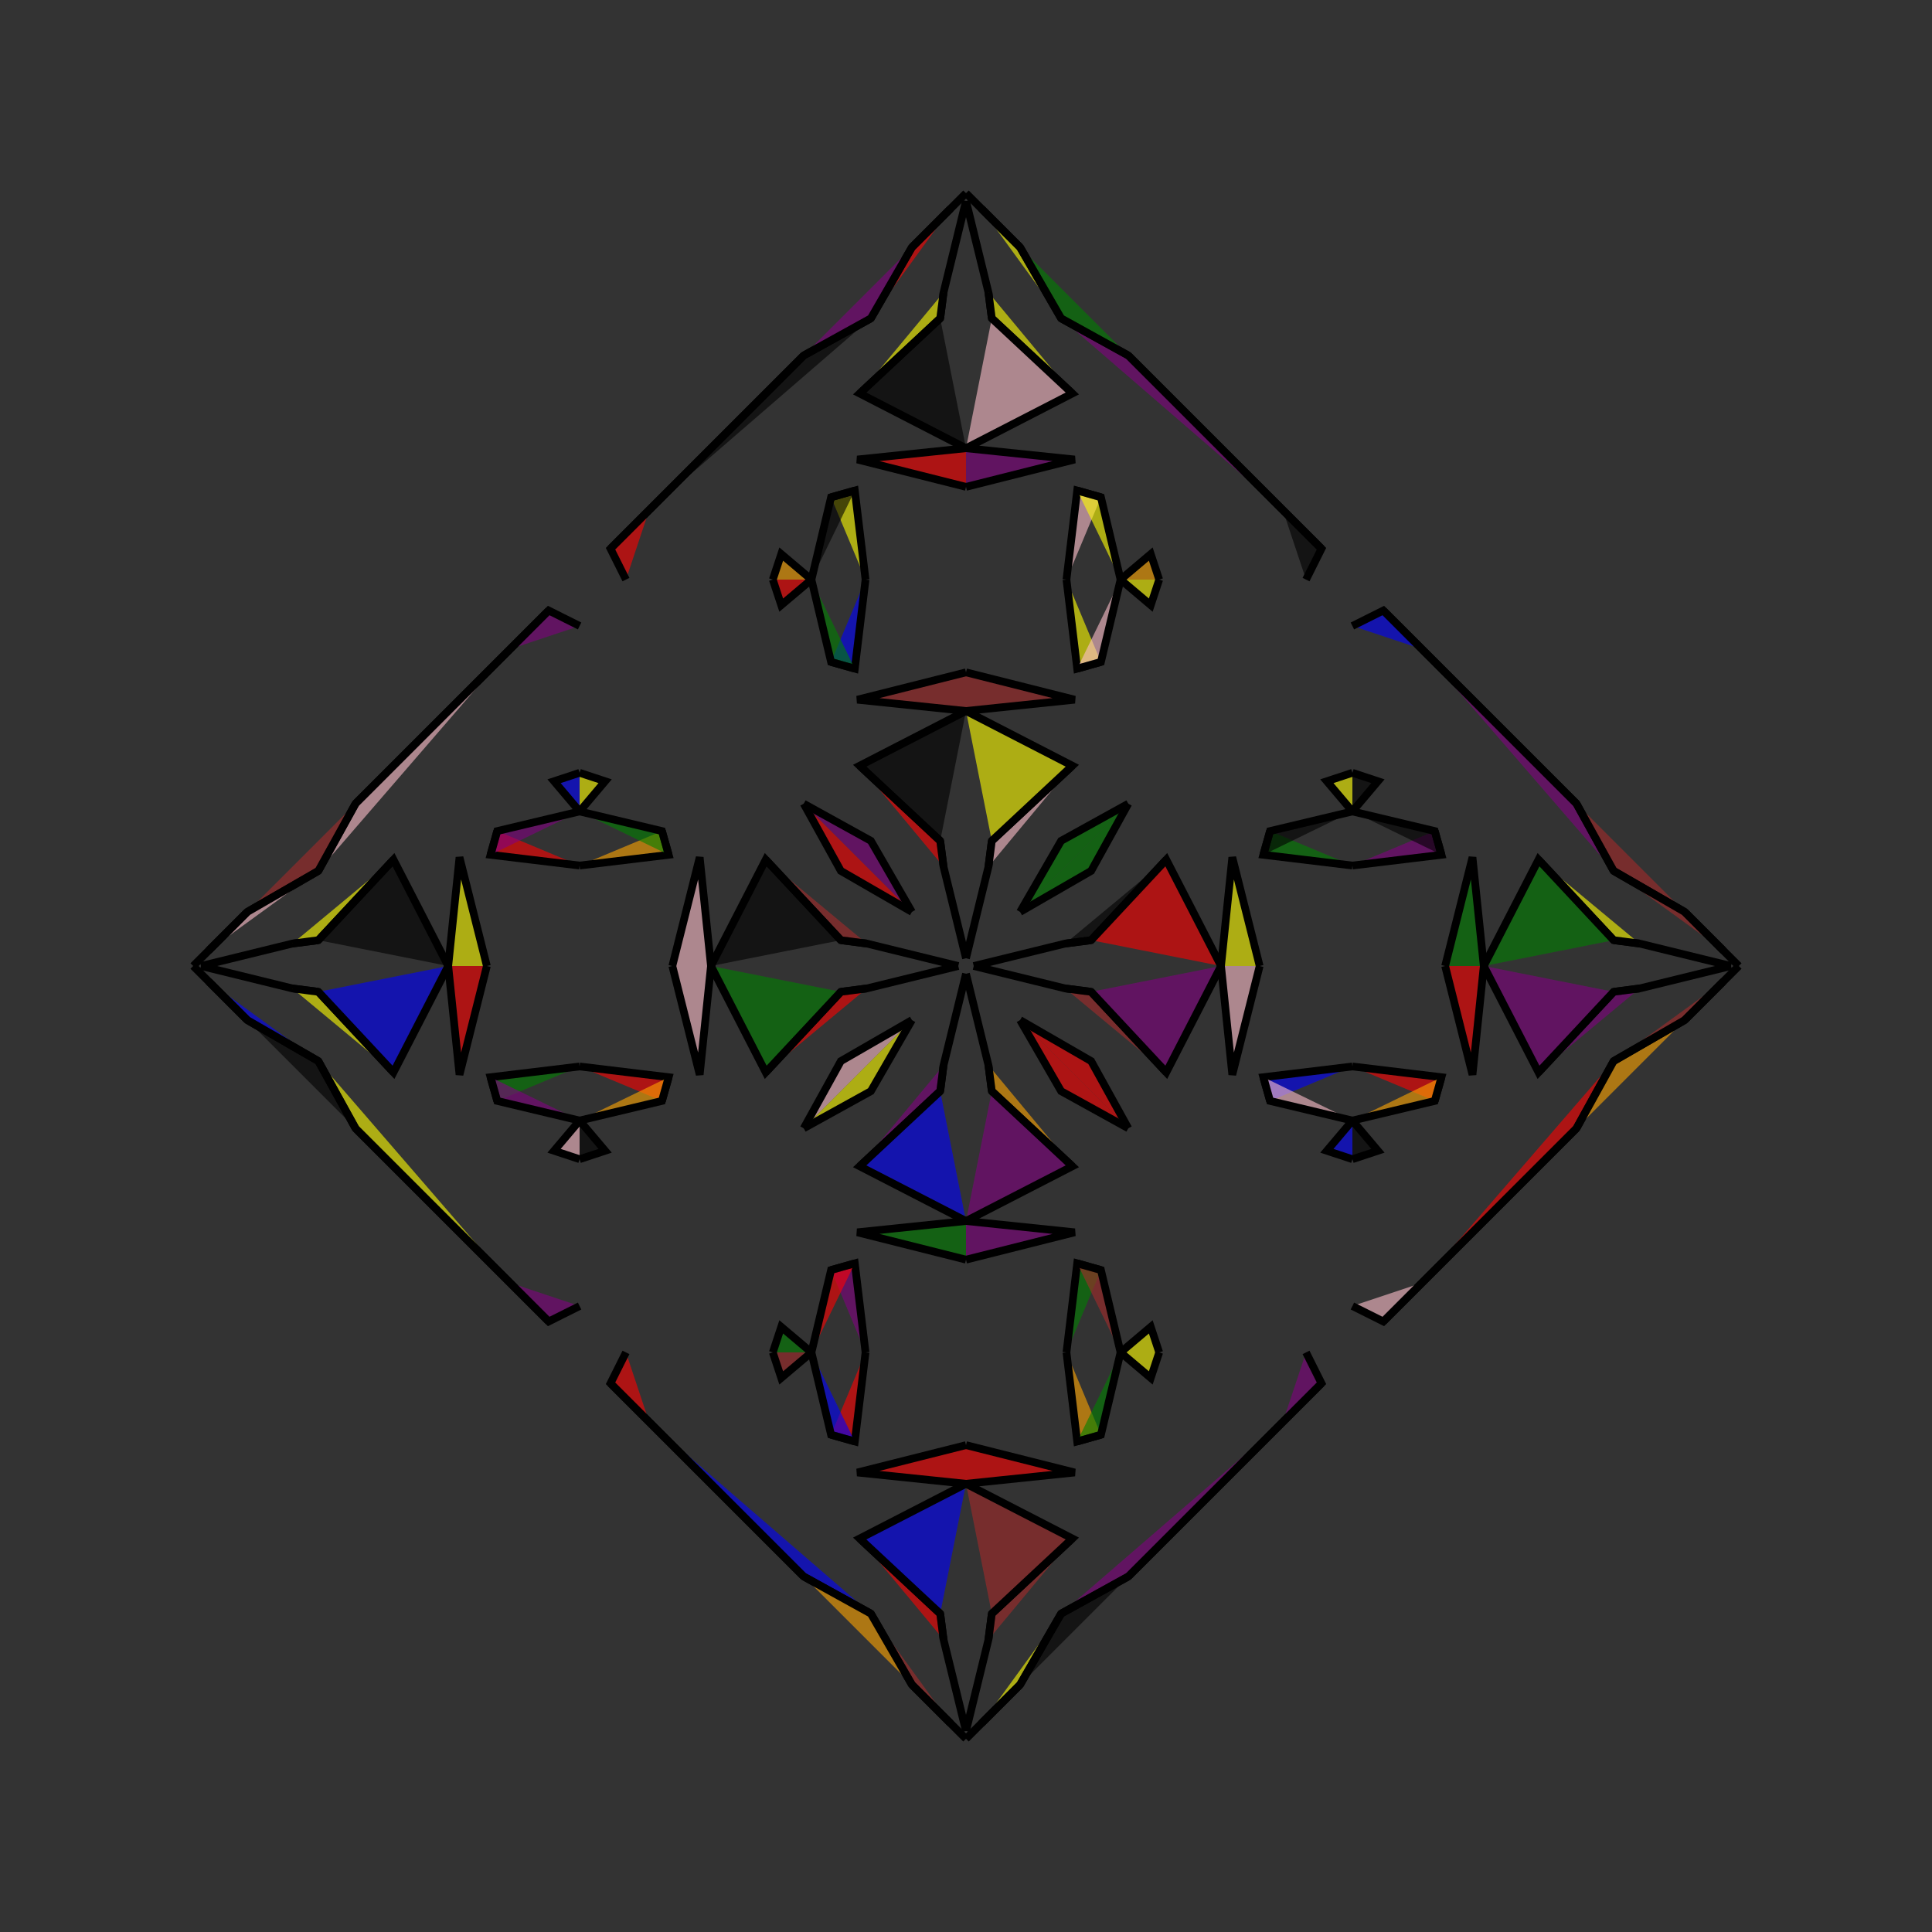 <?xml version="1.0" encoding="UTF-8"?>
<svg xmlns="http://www.w3.org/2000/svg" xmlns:xlink="http://www.w3.org/1999/xlink"
     width="250" height="250" viewBox="-125.0 -125.0 250 250">
<rect x="-125.0" y="-125.0" width="250" height="250" fill="#333333" stroke="none"/>
<defs>
</defs>
<path d="M1.0,-0.0 L12.84,-2.904 L16.193,-3.339" fill="pink" fill-opacity="0.6" stroke="black" stroke-width="1" />
<path d="M1.0,-0.0 L12.84,2.904 L16.193,3.339" fill="brown" fill-opacity="0.6" stroke="black" stroke-width="1" />
<path d="M12.84,-2.904 L16.193,-3.339 L25.915,-13.761" fill="black" fill-opacity="0.6" stroke="black" stroke-width="1" />
<path d="M12.84,2.904 L16.193,3.339 L25.915,13.761" fill="brown" fill-opacity="0.6" stroke="black" stroke-width="1" />
<path d="M16.193,-3.339 L25.915,-13.761 L33.0,-0.0" fill="red" fill-opacity="0.6" stroke="black" stroke-width="1" />
<path d="M16.193,3.339 L25.915,13.761 L33.0,-0.0" fill="purple" fill-opacity="0.6" stroke="black" stroke-width="1" />
<path d="M33.0,-0.0 L34.46,-14.067 L38.0,-0.0" fill="yellow" fill-opacity="0.6" stroke="black" stroke-width="1" />
<path d="M33.0,-0.0 L34.46,14.067 L38.0,-0.0" fill="pink" fill-opacity="0.6" stroke="black" stroke-width="1" />
<path d="M46.0,54.0 L41.0,59.0 L21.0,79.0" fill="red" fill-opacity="0.6" stroke="black" stroke-width="1" />
<path d="M46.0,-54.0 L41.0,-59.0 L21.0,-79.0" fill="brown" fill-opacity="0.6" stroke="black" stroke-width="1" />
<path d="M50.0,-13.0 L38.476,-14.389 L39.344,-17.46" fill="green" fill-opacity="0.6" stroke="black" stroke-width="1" />
<path d="M50.0,13.0 L38.476,14.389 L39.344,17.46" fill="blue" fill-opacity="0.6" stroke="black" stroke-width="1" />
<path d="M38.476,-14.389 L39.344,-17.46 L50.0,-20.0" fill="black" fill-opacity="0.6" stroke="black" stroke-width="1" />
<path d="M38.476,14.389 L39.344,17.46 L50.0,20.0" fill="pink" fill-opacity="0.6" stroke="black" stroke-width="1" />
<path d="M50.0,-20.0 L46.696,-23.909 L50.0,-25.0" fill="yellow" fill-opacity="0.6" stroke="black" stroke-width="1" />
<path d="M50.0,20.0 L46.696,23.909 L50.0,25.0" fill="blue" fill-opacity="0.6" stroke="black" stroke-width="1" />
<path d="M44.0,50.0 L46.0,54.0 L41.0,59.0" fill="purple" fill-opacity="0.6" stroke="black" stroke-width="1" />
<path d="M44.0,-50.0 L46.0,-54.0 L41.0,-59.0" fill="black" fill-opacity="0.6" stroke="black" stroke-width="1" />
<path d="M41.0,59.0 L21.0,79.0 L12.308,83.804" fill="purple" fill-opacity="0.6" stroke="black" stroke-width="1" />
<path d="M41.0,-59.0 L21.0,-79.0 L12.308,-83.804" fill="purple" fill-opacity="0.6" stroke="black" stroke-width="1" />
<path d="M21.0,-21.0 L16.196,-12.308 L7.0,-7.0" fill="green" fill-opacity="0.6" stroke="black" stroke-width="1" />
<path d="M21.0,21.0 L16.196,12.308 L7.0,7.0" fill="red" fill-opacity="0.6" stroke="black" stroke-width="1" />
<path d="M12.308,83.804 L7.0,93.0 L2.0,98.0" fill="yellow" fill-opacity="0.6" stroke="black" stroke-width="1" />
<path d="M12.308,-83.804 L7.0,-93.0 L2.0,-98.0" fill="yellow" fill-opacity="0.6" stroke="black" stroke-width="1" />
<path d="M7.0,93.0 L2.0,98.0 L0.0,100.0" fill="purple" fill-opacity="0.6" stroke="black" stroke-width="1" />
<path d="M7.0,-93.0 L2.0,-98.0 L0.0,-100.0" fill="black" fill-opacity="0.6" stroke="black" stroke-width="1" />
<path d="M-1.0,-0.0 L-12.84,-2.904 L-16.193,-3.339" fill="blue" fill-opacity="0.6" stroke="black" stroke-width="1" />
<path d="M-1.0,-0.0 L-12.84,2.904 L-16.193,3.339" fill="blue" fill-opacity="0.6" stroke="black" stroke-width="1" />
<path d="M-12.84,-2.904 L-16.193,-3.339 L-25.915,-13.761" fill="brown" fill-opacity="0.6" stroke="black" stroke-width="1" />
<path d="M-12.84,2.904 L-16.193,3.339 L-25.915,13.761" fill="red" fill-opacity="0.6" stroke="black" stroke-width="1" />
<path d="M-16.193,-3.339 L-25.915,-13.761 L-33.0,-0.0" fill="black" fill-opacity="0.6" stroke="black" stroke-width="1" />
<path d="M-16.193,3.339 L-25.915,13.761 L-33.0,-0.0" fill="green" fill-opacity="0.6" stroke="black" stroke-width="1" />
<path d="M-33.0,-0.0 L-34.46,-14.067 L-38.0,-0.0" fill="pink" fill-opacity="0.6" stroke="black" stroke-width="1" />
<path d="M-33.0,-0.0 L-34.46,14.067 L-38.0,-0.0" fill="pink" fill-opacity="0.6" stroke="black" stroke-width="1" />
<path d="M-46.0,54.0 L-41.0,59.0 L-21.0,79.0" fill="red" fill-opacity="0.6" stroke="black" stroke-width="1" />
<path d="M-46.0,-54.0 L-41.0,-59.0 L-21.0,-79.0" fill="brown" fill-opacity="0.6" stroke="black" stroke-width="1" />
<path d="M-50.0,-13.0 L-38.476,-14.389 L-39.344,-17.46" fill="orange" fill-opacity="0.6" stroke="black" stroke-width="1" />
<path d="M-50.0,13.0 L-38.476,14.389 L-39.344,17.46" fill="red" fill-opacity="0.6" stroke="black" stroke-width="1" />
<path d="M-38.476,-14.389 L-39.344,-17.46 L-50.0,-20.0" fill="green" fill-opacity="0.6" stroke="black" stroke-width="1" />
<path d="M-38.476,14.389 L-39.344,17.46 L-50.0,20.0" fill="orange" fill-opacity="0.6" stroke="black" stroke-width="1" />
<path d="M-50.0,-20.0 L-46.696,-23.909 L-50.0,-25.0" fill="yellow" fill-opacity="0.6" stroke="black" stroke-width="1" />
<path d="M-50.0,20.0 L-46.696,23.909 L-50.0,25.0" fill="black" fill-opacity="0.6" stroke="black" stroke-width="1" />
<path d="M-44.0,50.0 L-46.0,54.0 L-41.0,59.0" fill="red" fill-opacity="0.6" stroke="black" stroke-width="1" />
<path d="M-44.0,-50.0 L-46.0,-54.0 L-41.0,-59.0" fill="red" fill-opacity="0.6" stroke="black" stroke-width="1" />
<path d="M-41.0,59.0 L-21.0,79.0 L-12.308,83.804" fill="blue" fill-opacity="0.6" stroke="black" stroke-width="1" />
<path d="M-41.0,-59.0 L-21.0,-79.0 L-12.308,-83.804" fill="black" fill-opacity="0.6" stroke="black" stroke-width="1" />
<path d="M-21.0,-21.0 L-16.196,-12.308 L-7.0,-7.0" fill="red" fill-opacity="0.6" stroke="black" stroke-width="1" />
<path d="M-21.0,21.0 L-16.196,12.308 L-7.0,7.0" fill="pink" fill-opacity="0.6" stroke="black" stroke-width="1" />
<path d="M-12.308,83.804 L-7.0,93.0 L-2.0,98.0" fill="brown" fill-opacity="0.6" stroke="black" stroke-width="1" />
<path d="M-12.308,-83.804 L-7.0,-93.0 L-2.0,-98.0" fill="red" fill-opacity="0.6" stroke="black" stroke-width="1" />
<path d="M-7.0,93.0 L-2.0,98.0 L0.0,100.0" fill="pink" fill-opacity="0.6" stroke="black" stroke-width="1" />
<path d="M-7.0,-93.0 L-2.0,-98.0 L0.0,-100.0" fill="black" fill-opacity="0.6" stroke="black" stroke-width="1" />
<path d="M99.0,-0.0 L87.16,2.904 L83.807,3.339" fill="blue" fill-opacity="0.6" stroke="black" stroke-width="1" />
<path d="M99.0,-0.0 L87.16,-2.904 L83.807,-3.339" fill="purple" fill-opacity="0.6" stroke="black" stroke-width="1" />
<path d="M87.16,2.904 L83.807,3.339 L74.085,13.761" fill="purple" fill-opacity="0.6" stroke="black" stroke-width="1" />
<path d="M87.16,-2.904 L83.807,-3.339 L74.085,-13.761" fill="yellow" fill-opacity="0.6" stroke="black" stroke-width="1" />
<path d="M83.807,3.339 L74.085,13.761 L67.0,-0.0" fill="purple" fill-opacity="0.6" stroke="black" stroke-width="1" />
<path d="M83.807,-3.339 L74.085,-13.761 L67.0,-0.0" fill="green" fill-opacity="0.6" stroke="black" stroke-width="1" />
<path d="M67.0,-0.0 L65.54,14.067 L62.0,-0.0" fill="red" fill-opacity="0.6" stroke="black" stroke-width="1" />
<path d="M67.0,-0.0 L65.54,-14.067 L62.0,-0.0" fill="green" fill-opacity="0.6" stroke="black" stroke-width="1" />
<path d="M54.0,46.0 L59.0,41.0 L79.0,21.0" fill="yellow" fill-opacity="0.6" stroke="black" stroke-width="1" />
<path d="M54.0,-46.0 L59.0,-41.0 L79.0,-21.0" fill="orange" fill-opacity="0.6" stroke="black" stroke-width="1" />
<path d="M50.0,13.0 L61.524,14.389 L60.656,17.46" fill="red" fill-opacity="0.6" stroke="black" stroke-width="1" />
<path d="M50.0,-13.0 L61.524,-14.389 L60.656,-17.46" fill="purple" fill-opacity="0.6" stroke="black" stroke-width="1" />
<path d="M61.524,14.389 L60.656,17.46 L50.0,20.0" fill="orange" fill-opacity="0.6" stroke="black" stroke-width="1" />
<path d="M61.524,-14.389 L60.656,-17.46 L50.0,-20.0" fill="black" fill-opacity="0.6" stroke="black" stroke-width="1" />
<path d="M50.0,20.0 L53.304,23.909 L50.0,25.0" fill="black" fill-opacity="0.6" stroke="black" stroke-width="1" />
<path d="M50.0,-20.0 L53.304,-23.909 L50.0,-25.0" fill="black" fill-opacity="0.6" stroke="black" stroke-width="1" />
<path d="M50.0,44.0 L54.0,46.0 L59.0,41.0" fill="pink" fill-opacity="0.6" stroke="black" stroke-width="1" />
<path d="M50.0,-44.0 L54.0,-46.0 L59.0,-41.0" fill="blue" fill-opacity="0.6" stroke="black" stroke-width="1" />
<path d="M59.0,41.0 L79.0,21.0 L83.804,12.308" fill="red" fill-opacity="0.6" stroke="black" stroke-width="1" />
<path d="M59.0,-41.0 L79.0,-21.0 L83.804,-12.308" fill="purple" fill-opacity="0.6" stroke="black" stroke-width="1" />
<path d="M79.0,21.0 L83.804,12.308 L93.0,7.0" fill="orange" fill-opacity="0.6" stroke="black" stroke-width="1" />
<path d="M79.0,-21.0 L83.804,-12.308 L93.0,-7.0" fill="brown" fill-opacity="0.6" stroke="black" stroke-width="1" />
<path d="M83.804,12.308 L93.0,7.0 L98.0,2.0" fill="brown" fill-opacity="0.6" stroke="black" stroke-width="1" />
<path d="M83.804,-12.308 L93.0,-7.0 L98.0,-2.0" fill="brown" fill-opacity="0.6" stroke="black" stroke-width="1" />
<path d="M93.0,7.0 L98.0,2.0 L100.0,-0.0" fill="red" fill-opacity="0.6" stroke="black" stroke-width="1" />
<path d="M93.0,-7.0 L98.0,-2.0 L100.0,-0.0" fill="red" fill-opacity="0.6" stroke="black" stroke-width="1" />
<path d="M0.0,-1.0 L2.904,-12.84 L3.339,-16.193" fill="pink" fill-opacity="0.6" stroke="black" stroke-width="1" />
<path d="M0.0,1.0 L2.904,12.84 L3.339,16.193" fill="red" fill-opacity="0.6" stroke="black" stroke-width="1" />
<path d="M0.0,99.0 L2.904,87.16 L3.339,83.807" fill="yellow" fill-opacity="0.6" stroke="black" stroke-width="1" />
<path d="M0.0,-99.0 L2.904,-87.16 L3.339,-83.807" fill="red" fill-opacity="0.6" stroke="black" stroke-width="1" />
<path d="M2.904,-12.84 L3.339,-16.193 L13.761,-25.915" fill="pink" fill-opacity="0.6" stroke="black" stroke-width="1" />
<path d="M2.904,12.84 L3.339,16.193 L13.761,25.915" fill="orange" fill-opacity="0.6" stroke="black" stroke-width="1" />
<path d="M2.904,87.16 L3.339,83.807 L13.761,74.085" fill="brown" fill-opacity="0.6" stroke="black" stroke-width="1" />
<path d="M2.904,-87.16 L3.339,-83.807 L13.761,-74.085" fill="yellow" fill-opacity="0.6" stroke="black" stroke-width="1" />
<path d="M3.339,-16.193 L13.761,-25.915 L0.0,-33.0" fill="yellow" fill-opacity="0.6" stroke="black" stroke-width="1" />
<path d="M3.339,16.193 L13.761,25.915 L0.0,33.0" fill="purple" fill-opacity="0.6" stroke="black" stroke-width="1" />
<path d="M3.339,83.807 L13.761,74.085 L0.0,67.0" fill="brown" fill-opacity="0.6" stroke="black" stroke-width="1" />
<path d="M3.339,-83.807 L13.761,-74.085 L0.0,-67.0" fill="pink" fill-opacity="0.6" stroke="black" stroke-width="1" />
<path d="M0.0,-33.0 L14.067,-34.46 L0.0,-38.0" fill="brown" fill-opacity="0.6" stroke="black" stroke-width="1" />
<path d="M0.0,33.0 L14.067,34.46 L0.0,38.0" fill="purple" fill-opacity="0.6" stroke="black" stroke-width="1" />
<path d="M0.0,67.0 L14.067,65.54 L0.0,62.0" fill="red" fill-opacity="0.6" stroke="black" stroke-width="1" />
<path d="M0.0,-67.0 L14.067,-65.54 L0.0,-62.0" fill="purple" fill-opacity="0.6" stroke="black" stroke-width="1" />
<path d="M13.0,-50.0 L14.389,-38.476 L17.46,-39.344" fill="yellow" fill-opacity="0.6" stroke="black" stroke-width="1" />
<path d="M13.0,50.0 L14.389,38.476 L17.46,39.344" fill="green" fill-opacity="0.6" stroke="black" stroke-width="1" />
<path d="M13.0,50.0 L14.389,61.524 L17.46,60.656" fill="orange" fill-opacity="0.6" stroke="black" stroke-width="1" />
<path d="M13.0,-50.0 L14.389,-61.524 L17.46,-60.656" fill="pink" fill-opacity="0.6" stroke="black" stroke-width="1" />
<path d="M14.389,-38.476 L17.46,-39.344 L20.0,-50.0" fill="pink" fill-opacity="0.6" stroke="black" stroke-width="1" />
<path d="M14.389,38.476 L17.46,39.344 L20.0,50.0" fill="brown" fill-opacity="0.6" stroke="black" stroke-width="1" />
<path d="M14.389,61.524 L17.46,60.656 L20.0,50.0" fill="green" fill-opacity="0.6" stroke="black" stroke-width="1" />
<path d="M14.389,-61.524 L17.46,-60.656 L20.0,-50.0" fill="yellow" fill-opacity="0.6" stroke="black" stroke-width="1" />
<path d="M20.0,-50.0 L23.909,-46.696 L25.0,-50.0" fill="yellow" fill-opacity="0.6" stroke="black" stroke-width="1" />
<path d="M20.0,50.0 L23.909,46.696 L25.0,50.0" fill="yellow" fill-opacity="0.6" stroke="black" stroke-width="1" />
<path d="M20.0,50.0 L23.909,53.304 L25.0,50.0" fill="yellow" fill-opacity="0.6" stroke="black" stroke-width="1" />
<path d="M20.0,-50.0 L23.909,-53.304 L25.0,-50.0" fill="orange" fill-opacity="0.6" stroke="black" stroke-width="1" />
<path d="M21.0,-21.0 L12.308,-16.196 L7.0,-7.0" fill="green" fill-opacity="0.6" stroke="black" stroke-width="1" />
<path d="M21.0,21.0 L12.308,16.196 L7.0,7.0" fill="red" fill-opacity="0.6" stroke="black" stroke-width="1" />
<path d="M21.0,79.0 L12.308,83.804 L7.0,93.0" fill="black" fill-opacity="0.6" stroke="black" stroke-width="1" />
<path d="M21.0,-79.0 L12.308,-83.804 L7.0,-93.0" fill="green" fill-opacity="0.6" stroke="black" stroke-width="1" />
<path d="M0.0,99.0 L-2.904,87.16 L-3.339,83.807" fill="black" fill-opacity="0.6" stroke="black" stroke-width="1" />
<path d="M0.0,-1.0 L-2.904,-12.84 L-3.339,-16.193" fill="green" fill-opacity="0.6" stroke="black" stroke-width="1" />
<path d="M0.0,1.0 L-2.904,12.84 L-3.339,16.193" fill="red" fill-opacity="0.6" stroke="black" stroke-width="1" />
<path d="M0.0,-99.0 L-2.904,-87.16 L-3.339,-83.807" fill="orange" fill-opacity="0.6" stroke="black" stroke-width="1" />
<path d="M-2.904,87.16 L-3.339,83.807 L-13.761,74.085" fill="red" fill-opacity="0.6" stroke="black" stroke-width="1" />
<path d="M-2.904,-12.84 L-3.339,-16.193 L-13.761,-25.915" fill="red" fill-opacity="0.6" stroke="black" stroke-width="1" />
<path d="M-2.904,12.84 L-3.339,16.193 L-13.761,25.915" fill="purple" fill-opacity="0.6" stroke="black" stroke-width="1" />
<path d="M-2.904,-87.16 L-3.339,-83.807 L-13.761,-74.085" fill="yellow" fill-opacity="0.6" stroke="black" stroke-width="1" />
<path d="M-3.339,83.807 L-13.761,74.085 L0.0,67.0" fill="blue" fill-opacity="0.6" stroke="black" stroke-width="1" />
<path d="M-3.339,-16.193 L-13.761,-25.915 L0.0,-33.0" fill="black" fill-opacity="0.6" stroke="black" stroke-width="1" />
<path d="M-3.339,16.193 L-13.761,25.915 L0.0,33.0" fill="blue" fill-opacity="0.6" stroke="black" stroke-width="1" />
<path d="M-3.339,-83.807 L-13.761,-74.085 L0.0,-67.0" fill="black" fill-opacity="0.6" stroke="black" stroke-width="1" />
<path d="M0.0,67.0 L-14.067,65.54 L0.0,62.0" fill="red" fill-opacity="0.6" stroke="black" stroke-width="1" />
<path d="M0.0,-33.0 L-14.067,-34.46 L0.0,-38.0" fill="brown" fill-opacity="0.6" stroke="black" stroke-width="1" />
<path d="M0.0,33.0 L-14.067,34.46 L0.0,38.0" fill="green" fill-opacity="0.6" stroke="black" stroke-width="1" />
<path d="M0.0,-67.0 L-14.067,-65.54 L0.0,-62.0" fill="red" fill-opacity="0.6" stroke="black" stroke-width="1" />
<path d="M-13.0,50.0 L-14.389,61.524 L-17.46,60.656" fill="red" fill-opacity="0.6" stroke="black" stroke-width="1" />
<path d="M-13.0,-50.0 L-14.389,-38.476 L-17.46,-39.344" fill="blue" fill-opacity="0.6" stroke="black" stroke-width="1" />
<path d="M-13.0,50.0 L-14.389,38.476 L-17.46,39.344" fill="purple" fill-opacity="0.6" stroke="black" stroke-width="1" />
<path d="M-13.0,-50.0 L-14.389,-61.524 L-17.46,-60.656" fill="yellow" fill-opacity="0.6" stroke="black" stroke-width="1" />
<path d="M-14.389,61.524 L-17.46,60.656 L-20.0,50.0" fill="blue" fill-opacity="0.6" stroke="black" stroke-width="1" />
<path d="M-14.389,-38.476 L-17.46,-39.344 L-20.0,-50.0" fill="green" fill-opacity="0.6" stroke="black" stroke-width="1" />
<path d="M-14.389,38.476 L-17.46,39.344 L-20.0,50.0" fill="red" fill-opacity="0.6" stroke="black" stroke-width="1" />
<path d="M-14.389,-61.524 L-17.46,-60.656 L-20.0,-50.0" fill="black" fill-opacity="0.6" stroke="black" stroke-width="1" />
<path d="M-20.0,50.0 L-23.909,53.304 L-25.0,50.0" fill="brown" fill-opacity="0.6" stroke="black" stroke-width="1" />
<path d="M-20.0,-50.0 L-23.909,-46.696 L-25.0,-50.0" fill="red" fill-opacity="0.6" stroke="black" stroke-width="1" />
<path d="M-20.0,50.0 L-23.909,46.696 L-25.0,50.0" fill="green" fill-opacity="0.6" stroke="black" stroke-width="1" />
<path d="M-20.0,-50.0 L-23.909,-53.304 L-25.0,-50.0" fill="orange" fill-opacity="0.6" stroke="black" stroke-width="1" />
<path d="M-21.0,79.0 L-12.308,83.804 L-7.0,93.0" fill="orange" fill-opacity="0.6" stroke="black" stroke-width="1" />
<path d="M-21.0,-21.0 L-12.308,-16.196 L-7.0,-7.0" fill="purple" fill-opacity="0.6" stroke="black" stroke-width="1" />
<path d="M-21.0,21.0 L-12.308,16.196 L-7.0,7.0" fill="yellow" fill-opacity="0.6" stroke="black" stroke-width="1" />
<path d="M-21.0,-79.0 L-12.308,-83.804 L-7.0,-93.0" fill="purple" fill-opacity="0.6" stroke="black" stroke-width="1" />
<path d="M-99.0,-0.0 L-87.16,-2.904 L-83.807,-3.339" fill="blue" fill-opacity="0.6" stroke="black" stroke-width="1" />
<path d="M-99.0,-0.0 L-87.16,2.904 L-83.807,3.339" fill="green" fill-opacity="0.6" stroke="black" stroke-width="1" />
<path d="M-87.16,-2.904 L-83.807,-3.339 L-74.085,-13.761" fill="yellow" fill-opacity="0.6" stroke="black" stroke-width="1" />
<path d="M-87.16,2.904 L-83.807,3.339 L-74.085,13.761" fill="yellow" fill-opacity="0.6" stroke="black" stroke-width="1" />
<path d="M-83.807,-3.339 L-74.085,-13.761 L-67.0,-0.0" fill="black" fill-opacity="0.6" stroke="black" stroke-width="1" />
<path d="M-83.807,3.339 L-74.085,13.761 L-67.0,-0.0" fill="blue" fill-opacity="0.6" stroke="black" stroke-width="1" />
<path d="M-67.0,-0.0 L-65.54,-14.067 L-62.0,-0.0" fill="yellow" fill-opacity="0.6" stroke="black" stroke-width="1" />
<path d="M-67.0,-0.0 L-65.54,14.067 L-62.0,-0.0" fill="red" fill-opacity="0.6" stroke="black" stroke-width="1" />
<path d="M-54.0,-46.0 L-59.0,-41.0 L-79.0,-21.0" fill="green" fill-opacity="0.6" stroke="black" stroke-width="1" />
<path d="M-54.0,46.0 L-59.0,41.0 L-79.0,21.0" fill="pink" fill-opacity="0.6" stroke="black" stroke-width="1" />
<path d="M-50.0,-13.0 L-61.524,-14.389 L-60.656,-17.46" fill="red" fill-opacity="0.6" stroke="black" stroke-width="1" />
<path d="M-50.0,13.0 L-61.524,14.389 L-60.656,17.46" fill="green" fill-opacity="0.6" stroke="black" stroke-width="1" />
<path d="M-61.524,-14.389 L-60.656,-17.46 L-50.0,-20.0" fill="purple" fill-opacity="0.6" stroke="black" stroke-width="1" />
<path d="M-61.524,14.389 L-60.656,17.46 L-50.0,20.0" fill="purple" fill-opacity="0.6" stroke="black" stroke-width="1" />
<path d="M-50.0,-20.0 L-53.304,-23.909 L-50.0,-25.0" fill="blue" fill-opacity="0.6" stroke="black" stroke-width="1" />
<path d="M-50.0,20.0 L-53.304,23.909 L-50.0,25.0" fill="pink" fill-opacity="0.6" stroke="black" stroke-width="1" />
<path d="M-50.0,-44.0 L-54.0,-46.0 L-59.0,-41.0" fill="purple" fill-opacity="0.6" stroke="black" stroke-width="1" />
<path d="M-50.0,44.0 L-54.0,46.0 L-59.0,41.0" fill="purple" fill-opacity="0.6" stroke="black" stroke-width="1" />
<path d="M-59.0,-41.0 L-79.0,-21.0 L-83.804,-12.308" fill="pink" fill-opacity="0.6" stroke="black" stroke-width="1" />
<path d="M-59.0,41.0 L-79.0,21.0 L-83.804,12.308" fill="yellow" fill-opacity="0.6" stroke="black" stroke-width="1" />
<path d="M-79.0,-21.0 L-83.804,-12.308 L-93.0,-7.0" fill="brown" fill-opacity="0.6" stroke="black" stroke-width="1" />
<path d="M-79.0,21.0 L-83.804,12.308 L-93.0,7.0" fill="black" fill-opacity="0.6" stroke="black" stroke-width="1" />
<path d="M-83.804,-12.308 L-93.0,-7.0 L-98.0,-2.0" fill="pink" fill-opacity="0.6" stroke="black" stroke-width="1" />
<path d="M-83.804,12.308 L-93.0,7.0 L-98.0,2.0" fill="blue" fill-opacity="0.6" stroke="black" stroke-width="1" />
<path d="M-93.0,-7.0 L-98.0,-2.0 L-100.0,-0.0" fill="yellow" fill-opacity="0.6" stroke="black" stroke-width="1" />
<path d="M-93.0,7.0 L-98.0,2.0 L-100.0,-0.0" fill="black" fill-opacity="0.6" stroke="black" stroke-width="1" />
</svg>